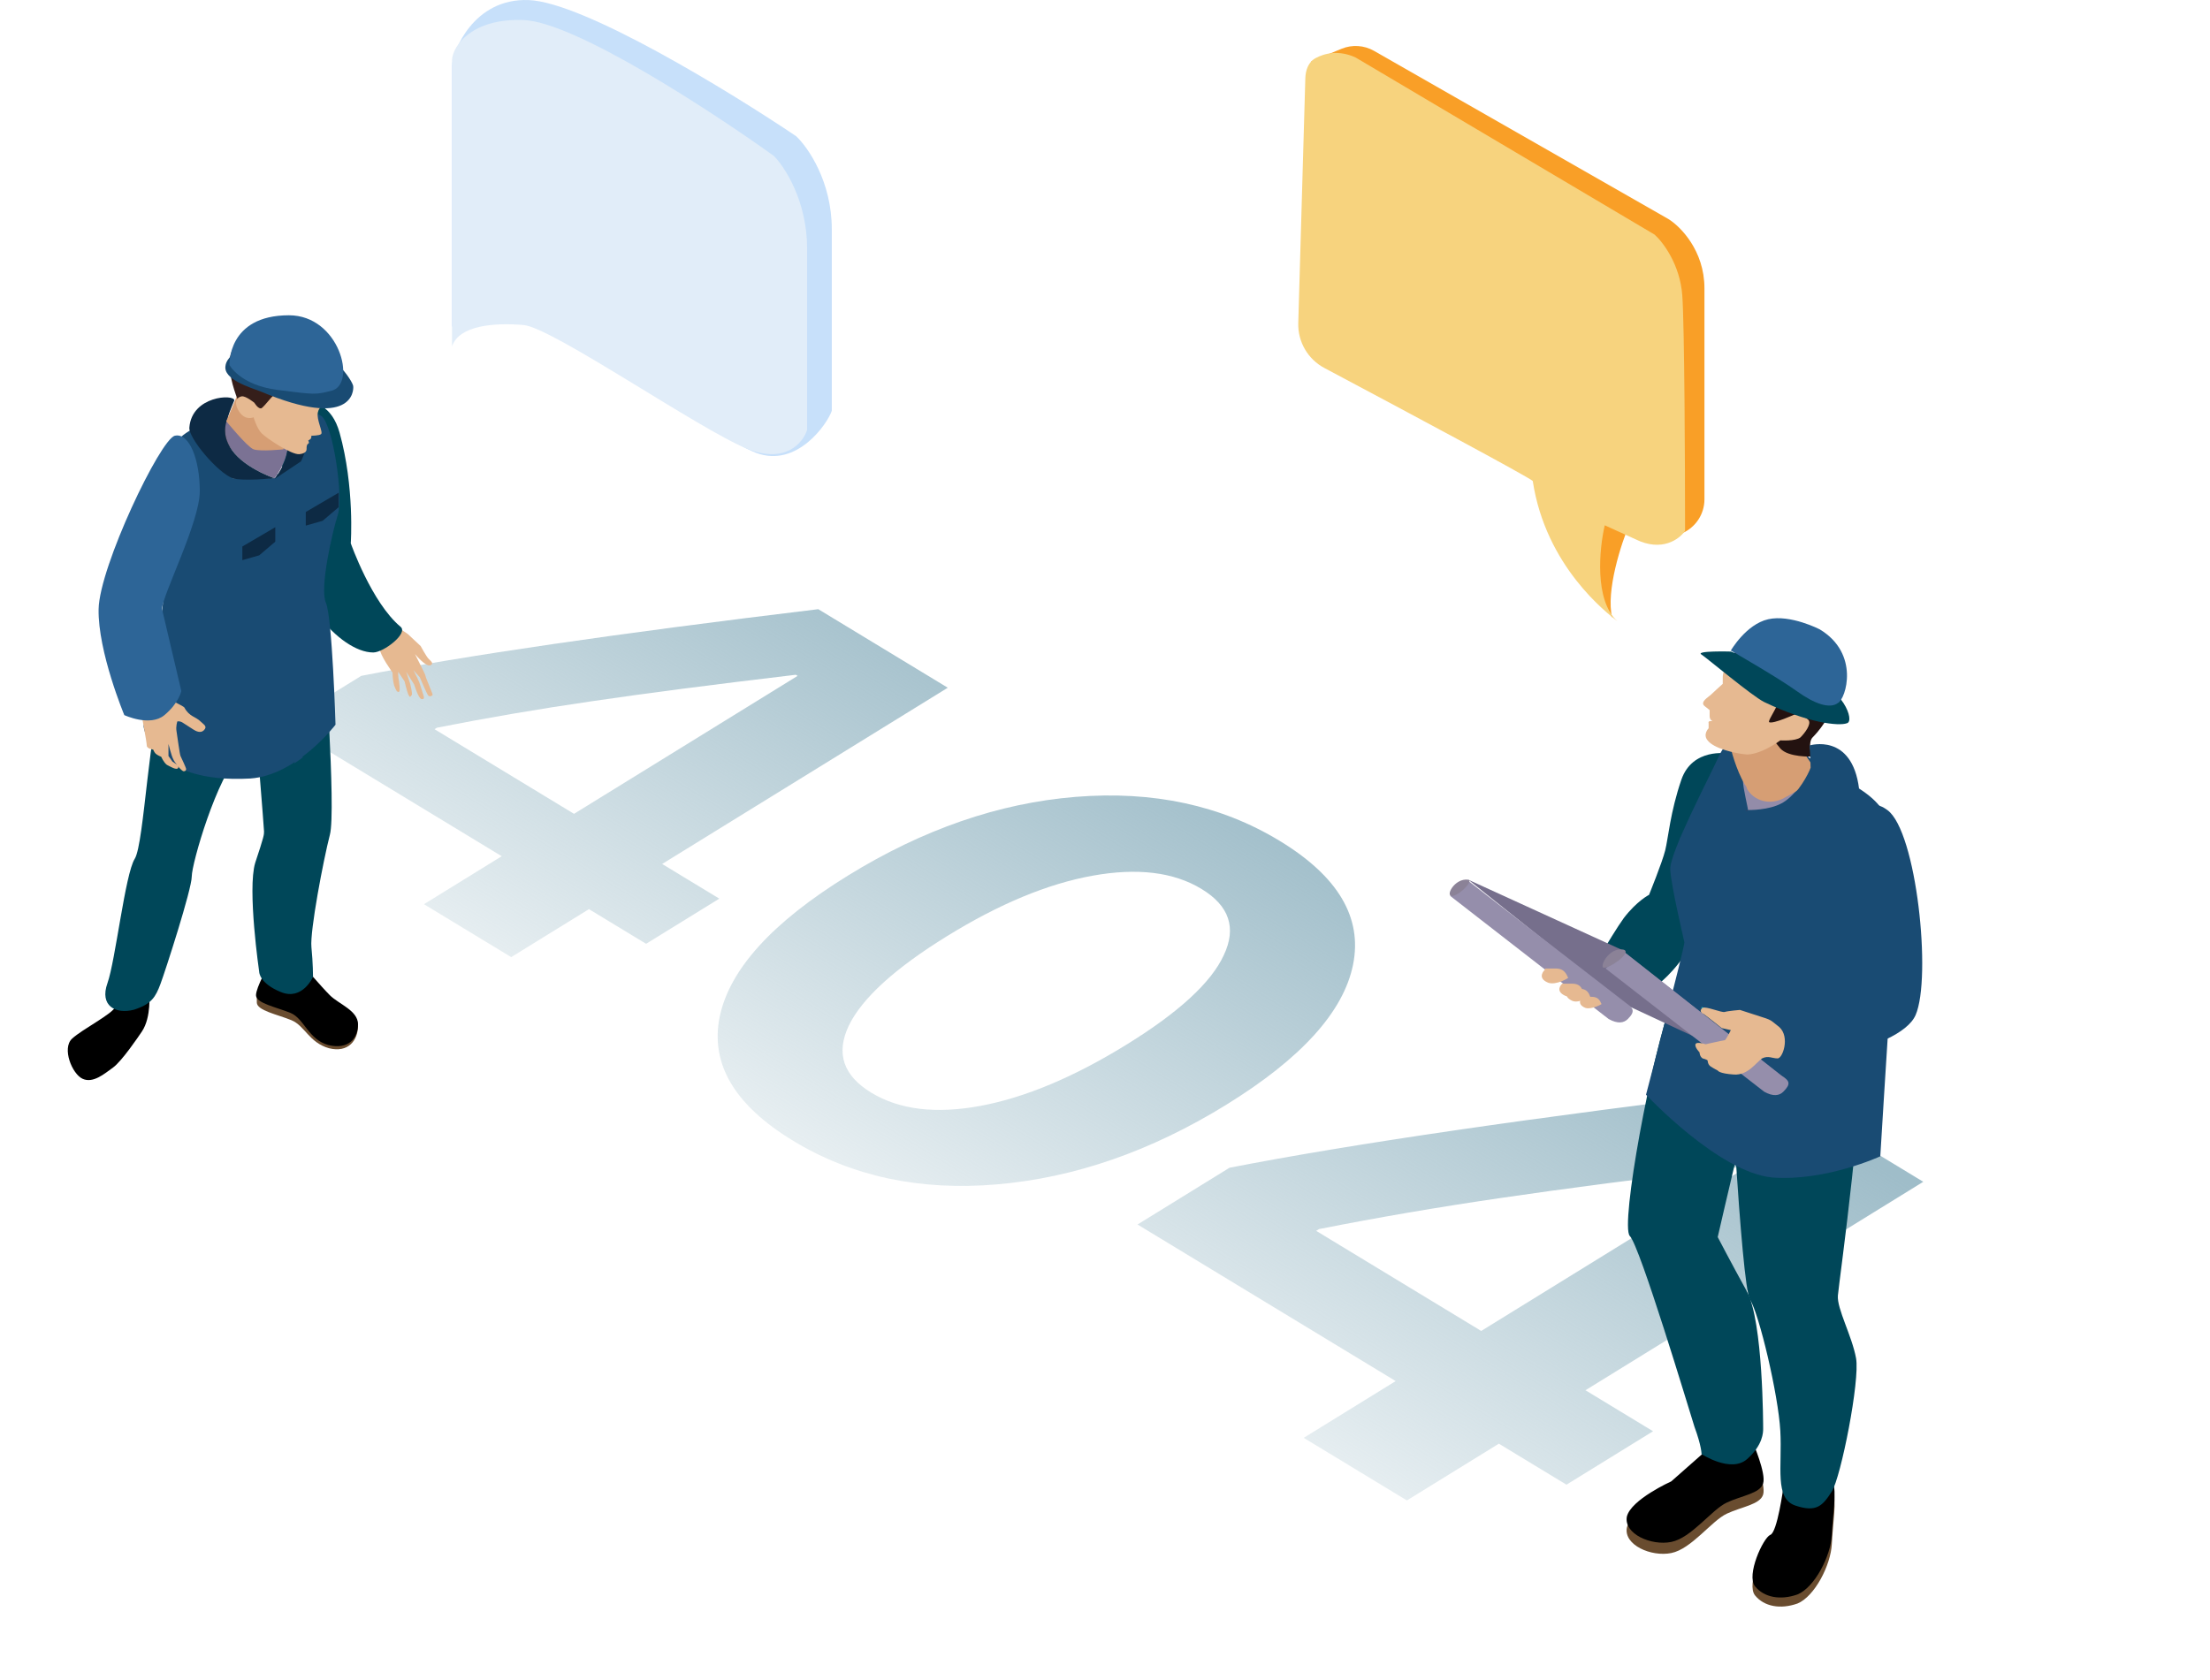 <svg width="872" height="663" viewBox="0 0 872 663" fill="none" xmlns="http://www.w3.org/2000/svg">
<path d="M167.287 356.877L197.965 337.94L111.855 285.691L142.533 266.754C183.344 258.787 243.456 250.014 322.869 240.435L373.96 271.435L261.273 340.993L283.821 354.674L254.933 372.506L232.386 358.825L201.707 377.762L167.287 356.877ZM172.405 287.217L171.45 287.807L226.498 321.208L314.714 266.755L313.994 266.318C281.224 270.203 254.316 273.698 233.269 276.806C212.301 279.864 192.013 283.334 172.405 287.217ZM393.41 467.451C362.983 470.064 336.179 464.339 313 450.275C289.82 436.21 280.15 419.856 283.99 401.214C287.915 382.519 304.763 363.982 334.535 345.605C364.138 327.332 394.11 316.967 424.454 314.509C454.967 312.051 481.771 317.828 504.865 331.841C527.959 345.854 537.629 362.156 533.874 380.746C530.119 399.336 513.44 417.768 483.838 436.041C454.15 454.366 424.008 464.836 393.41 467.451ZM334.889 404.844C329.744 415.738 332.711 424.547 343.79 431.269C354.868 437.991 369.201 439.731 386.788 436.49C404.46 433.196 423.686 425.136 444.467 412.308C465.079 399.585 477.872 387.828 482.847 377.038C487.992 366.248 485.068 357.517 474.075 350.847C463.082 344.177 448.749 342.436 431.077 345.626C413.404 348.815 394.305 356.746 373.778 369.416C353.082 382.191 340.119 394.001 334.889 404.844ZM514.402 567.495L550.69 545.096L448.834 483.293L485.122 460.893C533.396 451.469 604.5 441.092 698.433 429.761L758.866 466.43L625.574 548.707L652.244 564.89L618.074 585.982L591.404 569.8L555.116 592.199L514.402 567.495ZM520.456 485.098L519.327 485.795L584.441 525.304L688.787 460.894L687.935 460.378C649.173 464.972 617.344 469.107 592.449 472.783C567.648 476.4 543.65 480.505 520.456 485.098Z" fill="url(#paint0_linear_334_20063)"/>
<path d="M156.148 247.059L160.901 250.227L165.971 254.98C165.971 254.98 168.189 259.1 169.14 260.05C170.09 261.001 171.358 261.951 169.773 262.585C167.872 263.219 163.753 258.149 163.753 258.149C167.238 265.12 167.872 266.388 167.872 266.704C167.872 267.338 170.724 273.676 170.724 274.309C170.407 274.626 169.457 275.26 168.823 274.309C168.189 273.359 165.654 267.338 165.654 267.338L163.119 264.486C165.971 270.19 165.02 267.972 167.239 274.943C167.239 274.943 167.555 276.211 166.288 275.894C165.02 275.577 163.436 270.19 163.436 270.19L160.267 265.12L161.852 269.873C161.852 269.873 162.802 273.676 162.485 274.309C161.852 274.943 161.852 275.577 161.218 274.309C160.584 273.042 159.634 268.923 159.634 268.923L157.099 265.12C157.099 265.12 157.099 267.972 157.415 268.606C157.415 268.923 158.049 272.725 157.415 273.042C156.782 273.359 156.148 272.408 155.514 270.507C154.881 268.289 154.881 265.437 154.881 265.437C154.881 265.437 149.811 258.466 149.811 255.931V250.227L156.148 247.059Z" fill="#E6B991"/>
<path d="M106.083 161.826C106.083 161.826 127.947 149.468 133.967 170.698C139.988 192.245 138.403 214.426 138.403 214.426C138.403 214.426 146.642 237.875 158.049 247.381C161.218 249.916 151.395 257.52 147.276 257.52C133.967 257.52 113.688 233.755 116.856 213.792C117.807 209.356 106.083 161.826 106.083 161.826Z" fill="#004759"/>
<path d="M119.391 383.629C119.391 383.629 126.679 392.184 130.165 395.67C133.65 399.155 141.255 399.472 141.255 404.859C141.255 410.563 137.453 415.633 129.848 413.731C121.926 411.513 120.342 404.859 114.955 402.641C109.568 400.423 101.33 398.839 101.33 395.67C101.33 392.184 101.33 392.818 101.33 392.818L119.391 383.629Z" fill="#694C2F"/>
<path d="M119.391 380.773C119.391 380.773 126.679 389.329 130.165 392.814C133.65 396.3 141.255 398.835 141.255 404.222C141.255 409.925 137.453 414.362 129.531 412.46C121.609 410.242 120.025 402.004 114.638 399.786C109.251 397.567 101.013 395.983 101.013 392.814C101.013 389.646 106.083 380.773 106.083 380.773H119.391Z" fill="black"/>
<path d="M127.63 250.868C127.63 250.868 132.7 319.945 130.165 329.451C127.63 339.274 122.243 367.476 122.877 373.813C123.511 380.15 123.511 385.537 123.511 385.537C123.511 385.537 119.391 395.043 110.836 391.558C102.28 388.072 102.28 383.636 102.28 383.636C102.28 383.636 97.527 350.998 100.696 340.542C104.182 330.085 104.182 329.451 104.182 328.184C104.182 326.916 100.696 284.139 100.696 284.139C100.696 284.139 89.606 264.176 97.844 256.255C106.083 248.016 127.63 250.868 127.63 250.868Z" fill="#004759"/>
<path d="M58.869 391.867C58.869 391.867 59.82 401.373 56.017 407.077C54.75 408.978 48.096 418.801 44.61 421.336C41.125 423.871 36.689 427.673 32.569 425.772C28.45 423.871 24.331 413.731 28.45 409.929C32.569 406.126 44.61 400.106 45.561 397.254C46.511 394.402 48.73 391.867 48.73 391.867H58.869Z" fill="black"/>
<path d="M114.955 259.731C114.955 259.731 124.144 267.019 94.993 297.122C85.486 306.628 75.663 340.85 75.663 345.92C75.663 350.989 65.207 383.31 63.306 388.38C61.404 393.45 59.82 396.302 52.849 398.52C45.561 400.421 39.223 396.935 42.392 388.063C45.561 379.191 49.363 344.969 53.166 338.948C56.968 332.928 58.869 283.496 64.573 273.673C70.277 263.851 75.98 251.176 75.98 251.176L114.955 259.731Z" fill="#004759"/>
<path d="M105.132 181.469C116.222 179.251 113.688 168.161 111.786 162.457C110.202 162.774 109.251 162.774 109.251 162.774L94.359 163.724C94.359 163.724 92.457 163.408 90.239 164.675C84.853 167.21 89.922 184.638 105.132 181.469Z" fill="#815E59"/>
<path d="M66.791 183.047C66.157 179.562 67.425 174.492 74.713 170.056C76.614 168.788 78.832 167.838 80.733 167.204C78.832 171.006 88.021 184.315 88.021 184.315L94.993 183.364L91.824 188.751H108.301L118.758 181.78L115.906 179.245C115.906 179.245 122.243 174.809 121.293 171.957C120.659 170.372 119.391 165.936 115.272 162.451C118.758 162.134 124.144 162.134 126.996 164.352C131.432 168.154 135.552 196.039 133.334 203.01C131.115 209.981 126.046 232.162 128.58 237.866C131.115 243.569 132.383 286.03 132.383 286.03C132.383 286.03 117.173 305.992 98.795 307.26C59.186 309.478 56.651 286.663 56.651 286.663C56.651 286.663 66.791 232.479 64.89 223.606C62.989 215.051 67.425 186.533 66.791 183.047Z" fill="#194B73"/>
<path d="M109.568 186.859C109.568 186.859 116.539 202.386 116.856 214.427C117.173 226.468 119.391 299.031 119.391 299.031L116.223 301.249C116.223 301.249 116.223 220.447 113.371 210.941C110.519 201.118 106.083 188.444 106.083 188.444L108.301 189.394L109.568 186.859Z" fill="#194B73"/>
<path d="M95.626 221.078L102.28 219.176L108.618 213.79V208.086L95.626 215.691V221.078Z" fill="#0D2A44"/>
<path d="M120.659 207.445L127.313 205.544L133.65 200.157V194.453L120.659 202.058V207.445Z" fill="#0D2A44"/>
<path d="M108.301 188.756C108.301 188.756 94.992 184.32 90.556 176.081C88.021 171.645 88.655 167.526 89.606 164.674C92.141 164.357 89.922 164.357 108.618 163.09C109.885 165.942 111.47 169.11 112.737 171.962C115.906 179.25 108.301 188.756 108.301 188.756Z" fill="#7B7294"/>
<path d="M90.556 176.08C94.993 184.318 108.301 188.754 108.301 188.754C108.301 188.754 95.626 190.022 91.824 188.754C85.803 186.536 74.396 172.911 74.713 168.792C75.663 156.117 92.457 155.483 92.457 158.018C92.457 158.018 90.556 162.454 89.922 164.672C88.655 167.841 88.021 171.643 90.556 176.08Z" fill="#0D2A44"/>
<path d="M121.293 172.278C122.243 174.813 118.758 182.101 118.758 182.101L108.301 189.072C108.301 189.072 115.906 179.566 112.737 172.595C111.153 168.792 107.984 162.455 106.083 158.652C110.202 159.286 113.054 161.187 115.272 163.088C119.074 166.257 120.659 170.377 121.293 172.278Z" fill="#0D2A44"/>
<path d="M94.359 154.215L89.289 166.256C89.289 166.256 97.527 176.396 100.062 177.346C102.914 178.297 111.786 177.346 111.786 177.346C111.786 177.346 114.955 169.108 114.955 165.939C114.955 162.77 94.359 154.215 94.359 154.215Z" fill="#D69E74"/>
<path d="M120.342 162.454L127.63 157.068L128.897 152.315C128.897 152.315 133.65 146.294 124.778 137.422C115.906 128.549 105.132 126.331 99.428 130.451C93.725 134.57 90.239 137.739 90.556 144.393C90.873 151.047 94.042 158.335 94.042 158.335C94.042 158.335 108.935 171.327 120.342 162.454Z" fill="#351E1A"/>
<path d="M128.58 153.59C128.58 153.59 129.214 150.104 128.58 155.491C127.947 160.878 126.046 159.927 125.412 162.779C124.778 165.631 127.63 170.701 126.679 171.334C126.046 171.968 122.877 171.968 122.877 171.968C122.877 171.968 122.877 172.919 122.56 173.235C122.243 173.552 121.609 173.869 121.609 173.869C121.609 173.869 122.243 174.82 121.609 175.137C120.976 175.454 120.976 176.404 120.976 177.038C120.976 177.672 120.976 178.939 118.124 179.256C114.955 179.573 105.132 172.919 103.231 171.017C101.33 169.116 100.062 164.68 100.062 164.68C100.062 164.68 96.894 166.264 94.359 162.462C91.824 158.343 93.725 156.758 95.309 156.441C96.894 156.125 100.379 158.976 100.379 158.976C100.379 158.976 101.647 161.194 102.914 161.194C104.182 161.194 109.251 152.639 112.103 153.906C114.955 154.857 123.194 158.976 124.778 158.343C126.679 156.758 128.58 153.59 128.58 153.59Z" fill="#E6B991"/>
<path d="M102.914 154.539C98.795 152.955 88.021 149.786 88.972 144.399C89.606 138.696 102.28 132.041 116.856 134.893C131.432 137.745 139.037 150.42 139.354 152.321C139.671 154.222 139.037 169.749 102.914 154.539Z" fill="#194B73"/>
<path d="M130.799 154.219C124.461 155.804 124.461 155.804 109.568 153.902C94.675 152.001 90.556 144.079 90.556 144.079C90.556 144.079 89.606 124.434 114.005 124.434C133.967 124.434 140.938 151.684 130.799 154.219Z" fill="#2D6597"/>
<path d="M74.396 200.157L68.692 210.614C62.038 227.091 59.503 230.577 55.701 236.281C55.701 236.281 59.186 253.708 59.186 258.144C59.186 262.581 62.355 273.354 64.256 274.622C66.157 275.889 72.812 278.741 72.812 279.375C74.713 282.86 77.248 282.86 79.149 284.762C80.416 286.029 82.001 286.663 80.416 288.247C79.149 289.515 77.248 288.564 76.297 287.93C75.347 287.296 72.811 285.712 71.861 285.078C70.593 284.445 69.96 284.762 69.96 284.762C69.96 284.762 69.326 286.663 69.643 288.564C69.96 290.465 70.91 297.753 71.227 298.387C71.544 299.021 73.445 303.14 73.445 303.457C73.445 304.09 73.128 304.407 72.495 304.407C71.544 304.407 68.692 300.605 68.375 299.654C67.742 298.704 66.474 293.634 66.474 293.634V298.387L68.059 300.605C68.059 300.605 70.91 302.189 70.277 303.14C69.643 304.09 67.108 302.506 65.841 301.872C64.573 300.922 63.622 298.704 63.622 298.704C63.622 298.704 62.038 298.07 61.404 297.436C60.77 296.803 60.454 295.852 60.454 295.852C60.454 295.852 57.919 295.535 57.919 294.268C57.919 293 55.701 280.959 55.384 280.008C54.75 278.741 45.878 259.729 44.927 250.856C43.976 242.301 42.075 236.597 42.709 234.696C43.343 232.795 45.244 231.844 46.511 223.289C47.779 214.733 57.602 192.236 57.602 192.236C57.602 192.236 63.305 171.956 70.277 176.392C77.881 181.462 74.396 200.157 74.396 200.157Z" fill="#E6B991"/>
<path d="M63.939 240.413C63.939 235.026 78.832 206.191 78.832 193.833C78.832 181.475 74.713 170.701 69.009 171.969C63.306 173.236 39.224 223.618 38.907 240.413C38.59 257.207 49.047 282.239 49.047 282.239C49.047 282.239 59.186 286.992 64.89 282.239C70.594 277.486 71.544 272.733 71.544 272.733L63.939 240.413Z" fill="#2D6597"/>
<path d="M178.35 25.835V129.143C181.368 120.661 196.454 119.718 208.522 120.661C220.591 121.603 278.294 171.217 298.409 178.757C314.501 184.789 326.528 167.158 328.204 162.131V90.501C328.204 71.65 318.818 58.141 314.124 53.743C287.975 36.149 230.246 0.774 208.522 0.02C186.799 -0.734 178.686 20.18 178.35 25.835Z" fill="#C7E0FA"/>
<path d="M178.35 23.647V136.741C181.172 128.278 195.277 127.338 206.562 128.278C217.847 129.218 276.151 169.655 294.958 177.178C310.005 183.197 316.901 174.67 318.468 169.655V98.186C318.468 79.378 309.691 65.899 305.303 61.511C280.853 43.956 226.874 8.661 206.562 7.908C186.25 7.156 178.664 18.005 178.35 23.647Z" fill="#E1EDF9"/>
<path d="M529.352 19.247L517.372 24.18L625.541 224.128L636.13 243.848C633.508 233.359 639.745 214.295 643.023 206.646L655.985 213.811L663.738 210.453C669.071 208.142 672.523 202.898 672.523 197.085V113.774C672.523 98.914 663.054 89.372 658.319 86.459L542.139 20.07C538.232 17.837 533.513 17.533 529.352 19.247Z" fill="#F99F27"/>
<path d="M522.569 145.242C554.506 162.216 603.221 188.283 604.782 189.844C609.904 223.652 634.238 242.09 638.154 245.159C629.014 236.965 631.036 216.523 633.19 207.326L645.209 212.789C655.698 218.033 662.691 212.789 664.876 209.511C664.876 183.652 664.657 128.876 663.783 116.639C662.909 104.401 656.135 95.515 652.857 92.601L534.855 22.674C528.299 19.694 522.725 20.947 519.034 22.97C516.261 24.489 515.138 27.68 515.047 30.841L512.258 127.504C512.045 134.901 516.034 141.769 522.569 145.242Z" fill="#F7D37E"/>
<path d="M672.979 577.102L659.433 589.055C659.433 589.055 643.495 596.227 641.901 603C640.706 609.773 651.464 614.555 659.433 612.961C667.401 611.367 675.37 600.211 681.347 597.422C687.323 594.633 694.495 593.836 695.69 589.852C696.886 585.867 691.706 573.914 691.706 573.914L672.979 577.102Z" fill="#694C2F"/>
<path d="M672.979 572.719L659.433 584.672C659.433 584.672 643.495 591.844 641.901 598.617C640.706 605.391 651.464 610.172 659.433 608.578C667.401 606.984 675.37 595.828 681.347 593.039C687.323 590.25 694.495 589.453 695.69 585.469C696.886 581.484 691.706 569.531 691.706 569.531L672.979 572.719Z" fill="black"/>
<path d="M666.602 386.251C666.602 386.251 667.798 373.899 659.829 394.618C651.86 415.337 639.11 483.868 643.094 487.853C647.079 491.837 666.204 555.587 668.594 563.158C671.384 570.728 671.384 573.915 671.384 573.915C671.384 573.915 682.938 581.486 689.313 575.908C695.688 570.329 695.688 565.15 695.688 563.954C695.688 562.759 695.688 521.72 689.313 509.767C682.938 498.212 677.759 488.251 677.759 488.251C677.759 488.251 695.688 409.759 699.274 404.579C702.86 399.4 666.602 386.251 666.602 386.251Z" fill="#004759"/>
<path d="M703.657 590.65C703.657 590.65 701.266 608.58 698.477 609.377C695.688 610.572 688.915 625.314 692.501 629.697C696.086 634.08 702.462 635.275 709.235 632.885C716.008 630.096 722.383 617.744 722.782 609.377C723.18 601.01 724.774 592.244 723.18 588.658C721.587 585.072 713.618 582.283 714.415 581.885C714.813 580.689 703.657 590.65 703.657 590.65Z" fill="#694C2F"/>
<path d="M703.657 587.068C703.657 587.068 701.266 604.998 698.477 605.795C695.688 606.99 688.915 621.732 692.501 626.115C696.086 630.498 702.462 631.693 709.235 629.303C716.008 626.514 722.383 614.162 722.782 605.795C723.18 597.428 724.774 588.662 723.18 585.076C721.587 581.49 713.618 578.701 714.415 578.303C714.813 577.107 703.657 587.068 703.657 587.068Z" fill="black"/>
<path d="M681.741 403.386C681.741 403.386 686.921 507.378 690.507 512.957C694.093 518.535 701.663 550.41 702.46 564.753C703.257 579.097 700.069 591.449 708.437 594.238C716.804 597.027 719.194 594.238 722.78 588.66C726.366 583.082 733.937 544.832 732.343 536.066C730.749 527.3 724.773 516.542 725.171 511.363C725.569 506.183 737.124 424.902 732.741 414.542C727.96 404.183 686.522 387.449 681.741 403.386Z" fill="#004759"/>
<path d="M679.349 301.381L681.74 297.397C681.74 297.397 667.795 295.006 663.412 307.756C659.029 320.506 658.232 330.865 657.037 335.647C655.841 340.428 650.662 353.178 650.662 353.178C650.662 353.178 645.88 355.569 640.701 362.342C635.521 369.514 624.763 388.639 624.763 388.639L633.529 393.819C633.927 394.217 630.341 399.397 638.709 397.405C647.076 395.014 664.607 384.256 670.584 364.334C676.162 344.014 679.349 301.381 679.349 301.381Z" fill="#004759"/>
<path d="M738.322 357.561C739.915 349.194 750.275 328.874 741.908 318.514C737.126 312.139 727.166 307.358 719.994 304.569C720.392 304.967 690.111 273.092 678.158 298.592C674.173 307.358 658.634 336.842 659.032 343.217C659.431 349.991 664.212 369.913 664.611 371.905C664.611 374.296 649.47 432.069 649.47 432.069C649.47 432.069 678.158 462.749 699.275 464.741C720.392 466.335 741.908 456.374 741.908 456.374C741.908 456.374 744.697 410.952 745.095 405.374C745.892 399.796 736.728 365.928 738.322 357.561Z" fill="#194B73"/>
<path d="M688.517 319.312C688.517 319.312 679.353 339.234 676.165 355.172C672.978 371.508 669.79 450 669.79 450L674.173 453.188C674.173 453.188 673.376 367.125 680.548 349.594C685.728 336.844 691.306 319.711 691.306 319.711H689.712L688.517 319.312Z" fill="#194B73"/>
<path d="M674.97 350.391C672.181 349.594 668.197 348.398 665.408 347.203C663.017 344.414 661.822 342.023 660.626 337.641C661.025 335.25 662.618 333.258 663.017 330.469C667.798 336.445 672.181 340.031 677.759 343.219C676.962 345.609 675.369 348 674.97 350.391Z" fill="#194B73"/>
<path d="M704.056 367.523C701.267 367.523 698.08 366.727 695.291 365.93C692.501 363.539 689.314 360.75 686.525 357.563C686.525 354.773 687.322 351.586 688.119 349.594C694.095 354.773 700.072 357.961 705.65 359.953C705.65 362.742 704.056 365.133 704.056 367.523Z" fill="#194B73"/>
<path d="M686.125 310.945C685.727 313.734 689.313 319.313 689.711 319.711C692.899 319.711 700.071 319.313 704.453 316.125C709.633 312.539 713.617 304.969 714.016 302.18C712.821 301.781 712.422 301.781 712.422 301.781L698.078 303.773C698.078 303.773 694.891 300.586 690.906 298.594L690.11 304.172C690.11 304.172 686.125 307.758 686.125 310.945Z" fill="#938CA9"/>
<path d="M680.947 310.943C680.947 310.943 681.744 312.936 684.134 316.123C685.33 318.115 687.322 319.311 688.517 319.709C688.517 319.709 689.314 319.709 689.712 319.709C689.712 318.912 687.72 310.943 687.72 308.154C688.119 304.568 690.111 303.771 690.111 303.771L691.306 294.607C691.306 294.607 687.72 291.021 684.134 295.803C680.947 301.381 680.947 310.943 680.947 310.943Z" fill="#194B73"/>
<path d="M689.714 320.105L688.519 319.707C689.316 320.105 689.714 320.105 689.714 320.105Z" fill="#B50B02"/>
<path d="M671.382 397.406L676.562 399.398V400.195L671.382 398.203V397.406Z" fill="#13B6C5"/>
<path d="M682.937 295.406C682.937 295.406 684.929 303.773 688.515 309.75C688.914 310.148 689.312 310.945 689.312 311.344C692.101 316.125 698.078 317.719 703.257 315.328C706.047 313.734 709.632 312.141 710.828 310.547C712.421 308.555 716.008 306.164 716.008 305.367V303.375C716.008 303.375 711.226 296.203 710.828 295.805C710.429 295.805 699.671 288.234 699.671 288.234L682.937 295.406Z" fill="#D69E74"/>
<path d="M685.726 271.898C685.328 271.898 681.742 262.336 681.742 262.336C681.742 262.336 686.523 249.586 698.078 252.773C709.633 255.961 723.578 270.703 723.179 276.68C722.781 282.656 717.203 289.031 715.211 291.023C713.218 293.016 714.812 298.594 714.812 298.594C714.812 298.594 705.648 298.992 702.461 295.406C699.273 291.82 685.726 271.898 685.726 271.898Z" fill="#231210"/>
<path d="M681.741 262.334C681.342 262.334 679.749 265.123 679.749 267.115V269.904C679.749 269.904 675.764 273.49 674.967 274.287C674.17 275.084 670.585 277.076 672.577 278.67L674.569 280.264V282.654C674.569 284.248 675.764 284.647 675.764 284.647C675.764 284.647 673.772 284.248 674.171 285.443C674.171 286.639 674.171 287.436 674.171 287.436C674.171 287.436 671.78 289.826 673.772 292.217C676.163 295.404 684.53 297.397 689.311 297.795C692.897 297.795 698.077 295.404 702.46 292.217C702.46 292.217 708.436 292.615 710.428 291.022C712.022 289.428 714.811 285.842 713.616 284.248C712.421 282.654 708.436 281.858 708.436 281.858C708.436 281.858 699.671 285.842 698.077 285.045C696.882 284.248 707.639 271.897 701.264 266.318C694.889 261.139 681.741 262.334 681.741 262.334Z" fill="#E6B991"/>
<path d="M682.934 257.158C682.934 257.158 668.59 256.759 671.379 258.353C673.77 259.947 691.301 274.689 696.083 277.079C713.614 285.447 725.567 286.642 728.754 285.447C731.942 284.65 727.161 271.103 713.215 267.517C699.669 263.533 682.934 257.158 682.934 257.158Z" fill="#004759"/>
<path d="M718 248.391C718 248.391 706.445 242.414 697.679 244.407C688.914 246.399 682.937 256.758 682.937 256.758C682.937 256.758 701.664 267.516 708.835 272.696C716.007 277.875 721.984 279.868 725.172 277.477C728.359 275.883 733.937 257.953 718 248.391Z" fill="#2D6597"/>
<path d="M725.571 330.07C725.571 330.07 719.196 343.219 725.571 356.367C731.946 369.117 737.923 390.633 737.923 390.633C737.923 390.633 700.071 405.375 699.274 406.172C698.876 406.969 700.071 411.352 699.672 416.93C699.274 422.508 749.477 415.336 755.852 400.594C762.227 385.852 756.251 328.078 744.696 319.711C733.54 311.344 725.571 330.07 725.571 330.07Z" fill="#194B73"/>
<path d="M704.851 426.098L640.703 396.215L579.343 347.207L639.507 374.699L704.851 426.098Z" fill="#766F8C"/>
<path d="M703.655 430.875C702.061 432.469 699.671 432.867 696.085 430.875L633.53 382.266L641.1 375.891L702.858 424.5C706.046 426.492 706.843 427.688 703.655 430.875Z" fill="#958EAB"/>
<path d="M639.504 374.695C645.082 374.695 637.114 381.07 633.528 381.867C630.34 383.063 633.926 374.695 639.504 374.695Z" fill="#8B8297"/>
<path d="M642.298 402.188C640.704 403.781 638.314 404.18 634.728 402.188L572.173 353.578L579.743 348L641.501 395.813C644.29 397.805 645.486 399 642.298 402.188Z" fill="#958EAB"/>
<path d="M579.344 347.205C581.336 347.603 576.555 352.783 573.367 353.58C569.781 354.376 573.766 346.408 579.344 347.205Z" fill="#8B8297"/>
<path d="M702.063 405.374C696.884 401.39 700.868 403.382 686.524 398.601C686.524 398.601 681.743 398.999 680.548 399.398C679.352 399.796 672.977 397.007 671.782 397.804C670.587 398.601 670.985 399.796 672.18 400.195C673.376 400.992 679.352 405.773 679.352 405.773L682.938 406.57C682.938 406.57 680.946 410.554 680.548 410.554C680.149 410.554 672.977 412.148 672.977 412.148C672.977 412.148 669.391 410.953 668.993 412.148C668.594 413.343 670.587 415.335 670.587 415.335C670.587 415.335 670.587 416.929 671.782 417.726C673.376 418.124 673.774 418.523 673.774 418.523C673.774 418.523 673.774 420.117 674.969 420.914C676.165 421.71 677.758 422.507 677.758 422.507C677.758 422.507 678.157 423.703 684.134 424.101C689.712 424.499 692.899 419.32 695.29 417.726C697.68 416.531 699.274 417.726 701.266 417.726C703.259 418.124 706.446 409.359 702.063 405.374Z" fill="#E6B991"/>
<path d="M609.623 382.664C609.623 382.664 606.037 385.852 610.818 387.844C614.005 389.039 619.185 385.852 618.787 385.852C618.388 385.852 617.99 382.266 614.005 382.266H609.623V382.664Z" fill="#E6B991"/>
<path d="M624.368 393.422C624.368 393.422 621.578 396.211 625.563 397.805C627.953 398.602 632.336 396.211 631.938 396.211C631.539 396.211 631.539 393.422 627.953 393.422H624.368Z" fill="#E6B991"/>
<path d="M619.188 390.234C619.188 390.234 616.001 393.023 620.384 395.016C623.173 396.211 627.556 393.023 627.556 393.422C627.157 393.422 627.157 390.234 623.173 390.234H619.188Z" fill="#E6B991"/>
<path d="M616.397 388.242C616.397 388.242 613.21 391.031 617.593 393.023C620.382 394.219 624.765 391.031 624.765 391.43C624.366 391.43 624.366 388.242 620.382 388.242H616.397Z" fill="#E6B991"/>
<path d="M704.453 316.529C700.468 319.318 693.296 320.115 688.515 320.115C689.71 320.513 689.312 320.513 702.062 320.115C708.836 319.716 712.421 316.927 716.804 314.138C721.585 310.95 727.562 310.552 733.14 311.349C733.539 311.349 733.539 311.349 733.539 311.349C730.75 289.036 714.015 294.216 714.015 294.216C714.015 294.216 714.414 300.591 714.414 302.982C713.617 305.372 709.632 312.943 704.453 316.529Z" fill="#194B73"/>
<defs>
<linearGradient id="paint0_linear_334_20063" x1="609.277" y1="287.589" x2="420.675" y2="598.421" gradientUnits="userSpaceOnUse">
<stop offset="0.218" stop-color="#9FBDC9"/>
<stop offset="1" stop-color="#9CBBC7" stop-opacity="0"/>
</linearGradient>
</defs>
</svg>
